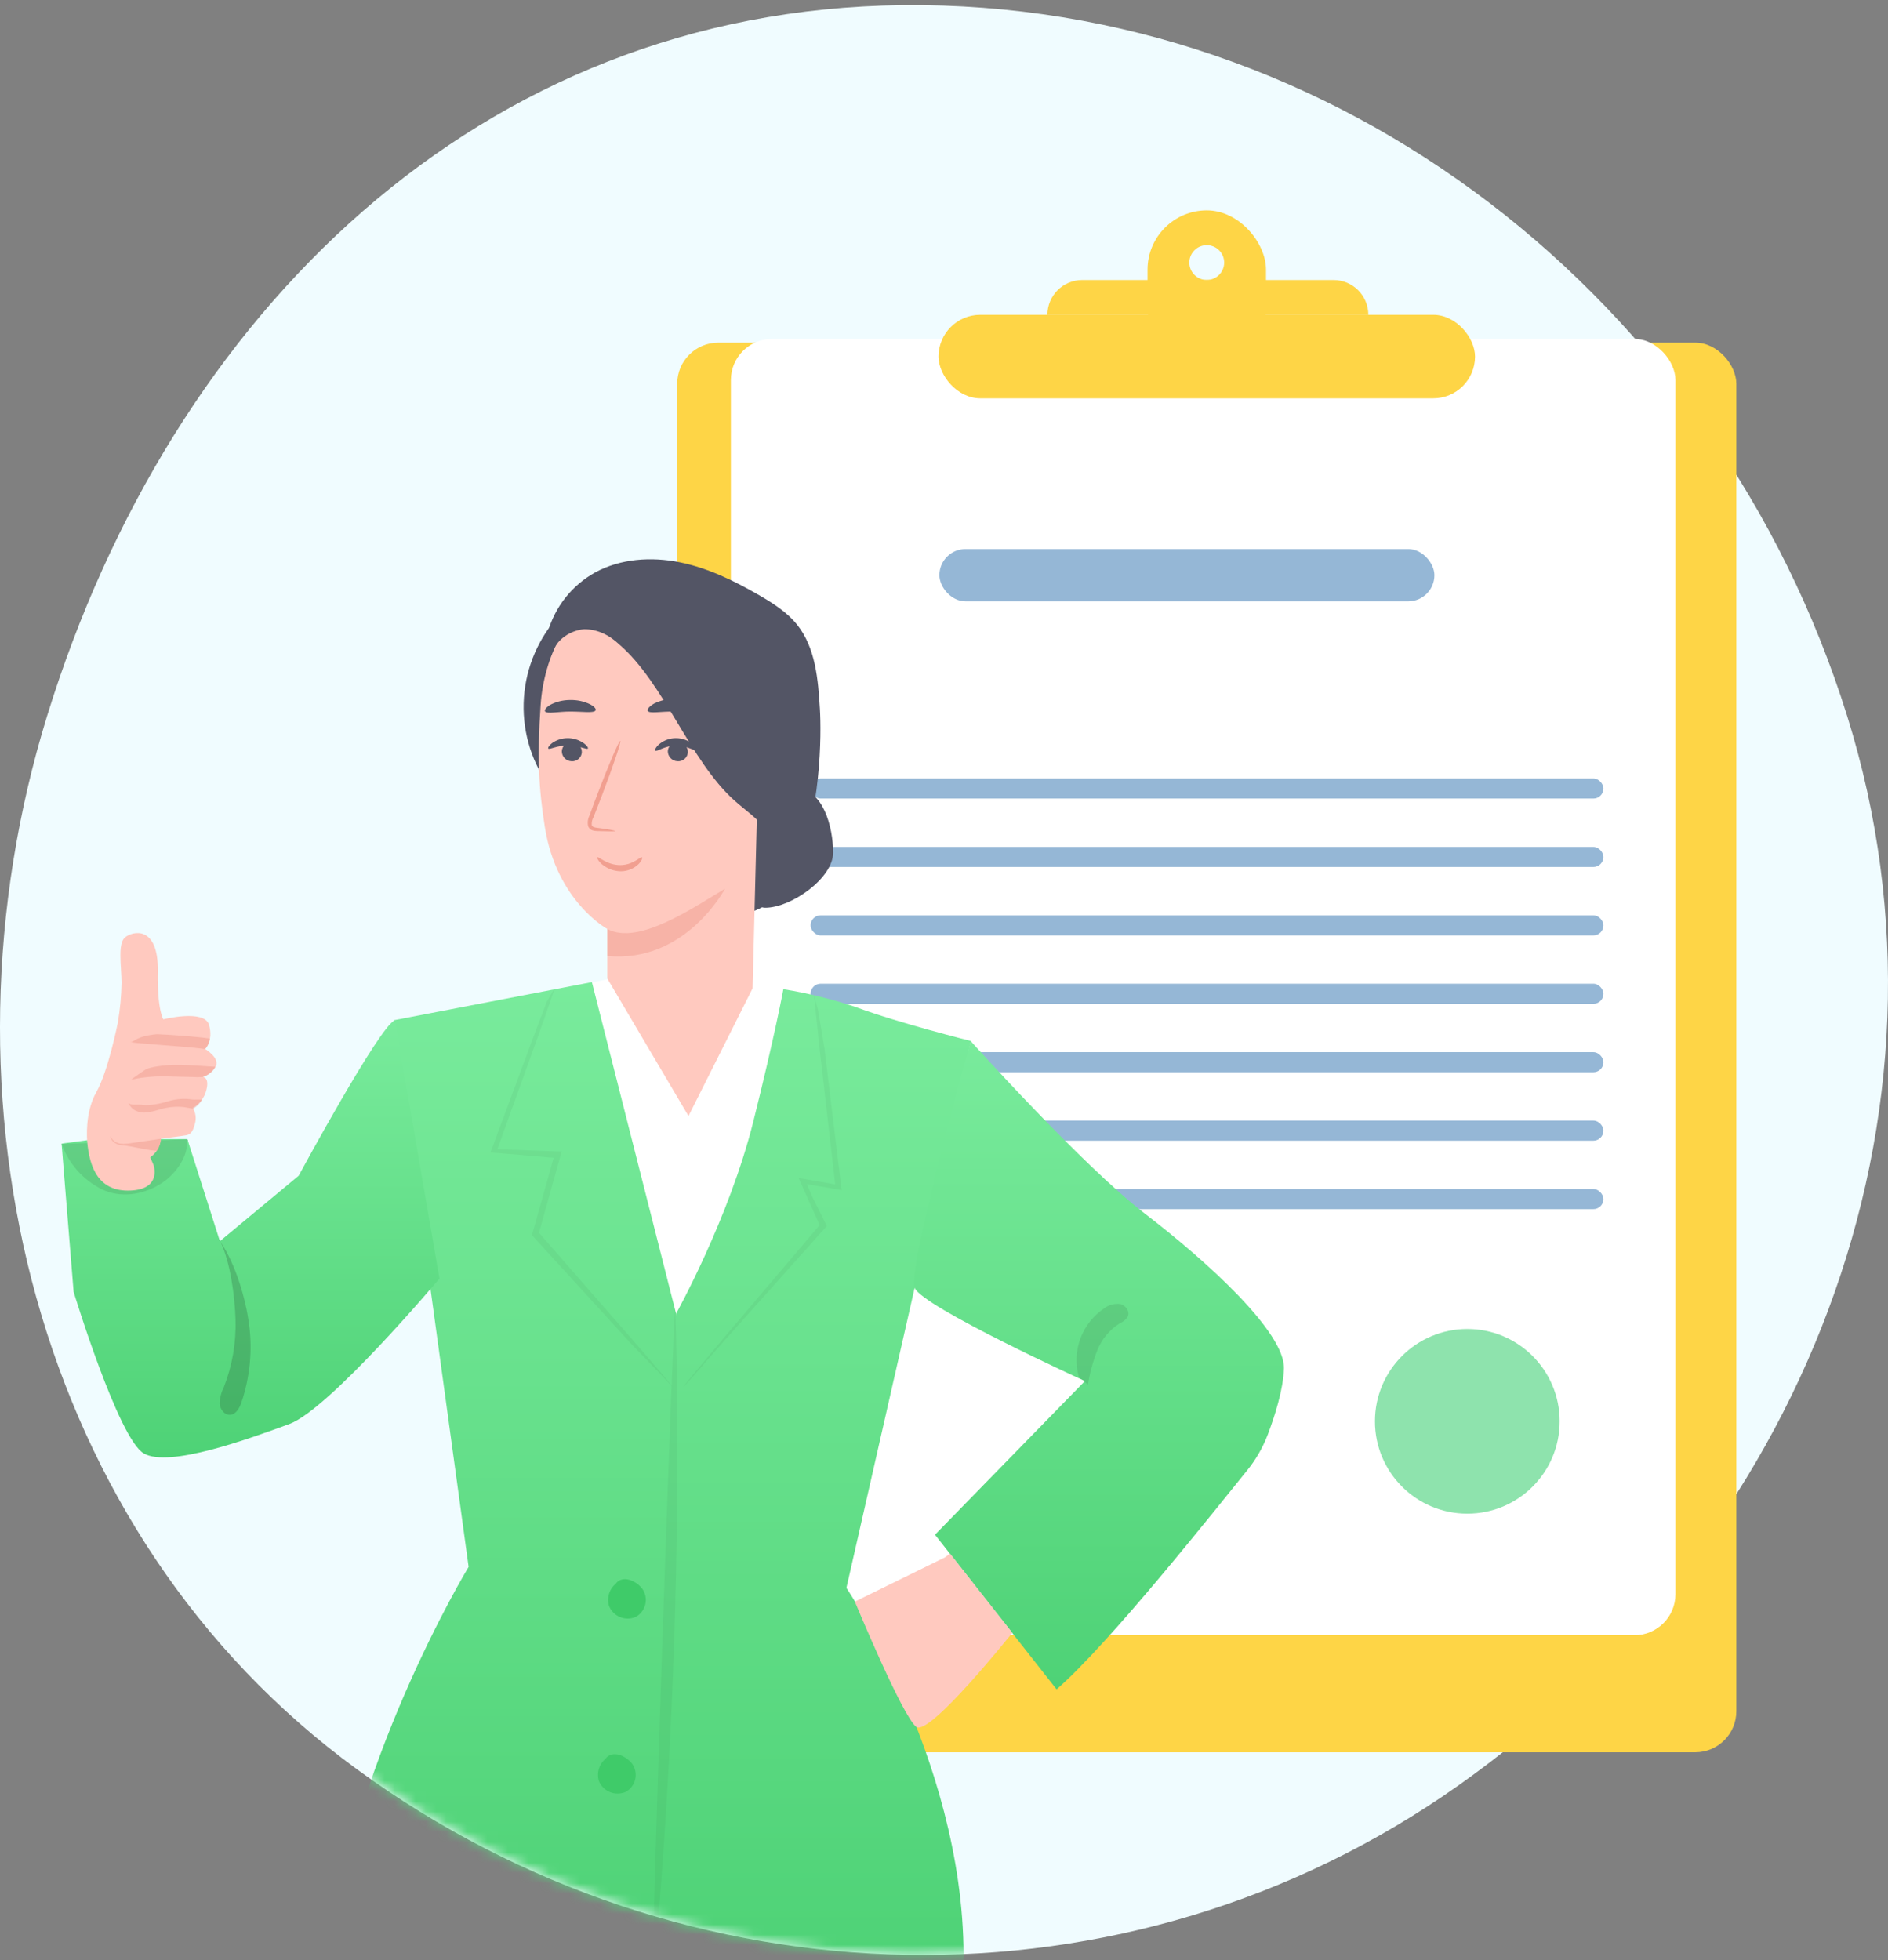 <svg width="184" height="191" viewBox="0 0 184 191" fill="none" xmlns="http://www.w3.org/2000/svg">
<rect x="0" y="0" width="184" height="191" fill="#808080" stroke="none"/>
<path fill-rule="evenodd" clip-rule="evenodd" d="M87.922 0.506C130.426 0.031 167.361 29.287 180.008 69.737C192.202 108.738 175.58 150.328 142.156 173.967C109.89 196.787 66.74 195.712 34.811 172.425C3.218 149.382 -6.921 107.03 4.6 69.737C16.721 30.5 46.735 0.966 87.922 0.506Z" fill="#F0FCFF"/>
<rect x="66" y="33.389" width="103.218" height="137.362" rx="4" fill="#FED546"/>
<rect x="71.231" y="33.027" width="92.054" height="126.319" rx="4" fill="white"/>
<rect x="111.838" y="20.5" width="11.544" height="15.262" rx="5.772" fill="#FED546"/>
<ellipse cx="117.608" cy="25.587" rx="1.698" ry="1.696" fill="#F0FCFF"/>
<rect x="91.465" y="30.675" width="52.288" height="8.14" rx="4.07" fill="#FED546"/>
<path d="M102.078 30.678C102.078 28.804 103.597 27.285 105.471 27.285H129.961C131.834 27.285 133.353 28.804 133.353 30.678H102.078Z" fill="#FED546"/>
<rect x="91.551" y="53.5" width="48.243" height="5.099" rx="2.549" fill="#95B7D6"/>
<rect x="79" y="75.856" width="77.267" height="1.961" rx="0.981" fill="#95B7D6"/>
<rect x="79" y="82.524" width="77.267" height="1.961" rx="0.981" fill="#95B7D6"/>
<rect x="79" y="89.192" width="77.267" height="1.961" rx="0.981" fill="#95B7D6"/>
<rect x="79" y="95.859" width="77.267" height="1.961" rx="0.981" fill="#95B7D6"/>
<rect x="79" y="102.527" width="77.267" height="1.961" rx="0.981" fill="#95B7D6"/>
<rect x="79" y="109.195" width="77.267" height="1.961" rx="0.981" fill="#95B7D6"/>
<rect x="79" y="115.863" width="77.267" height="1.961" rx="0.981" fill="#95B7D6"/>
<circle cx="143" cy="138.5" r="9" fill="#43D077" fill-opacity="0.6"/>
<mask id="mask0" mask-type="alpha" maskUnits="userSpaceOnUse" x="0" y="0" width="184" height="191">
<path fill-rule="evenodd" clip-rule="evenodd" d="M87.922 0.506C130.426 0.031 167.361 29.287 180.008 69.737C192.202 108.738 175.58 150.328 142.156 173.967C109.89 196.787 66.74 195.712 34.811 172.425C3.218 149.382 -6.921 107.03 4.6 69.737C16.721 30.5 46.735 0.966 87.922 0.506Z" fill="#F0FCFF"/>
</mask>
<g mask="url(#mask0)">
<path d="M25.78 133.859C25.694 133.698 25.628 133.527 25.582 133.35C25.458 132.974 25.297 132.499 25.111 131.933C24.698 130.739 24.177 129.087 23.557 127.269C22.937 125.451 22.359 123.81 21.942 122.625C21.743 122.063 21.578 121.588 21.45 121.216C21.383 121.046 21.33 120.87 21.293 120.691C21.392 120.846 21.471 121.012 21.529 121.187C21.665 121.509 21.855 121.984 22.082 122.571C22.541 123.744 23.14 125.38 23.76 127.198C24.379 129.016 24.9 130.681 25.255 131.888C25.433 132.491 25.569 132.983 25.668 133.326C25.723 133.499 25.76 133.678 25.78 133.859Z" fill="#535565"/>
<path d="M18.282 111.048C18.282 111.048 18.282 111.106 18.282 111.221C18.265 111.387 18.237 111.551 18.199 111.713C18.049 112.31 17.813 112.883 17.497 113.411C17.045 114.218 16.43 114.922 15.691 115.477C14.751 116.113 13.632 116.43 12.498 116.382C11.369 116.338 10.271 116.001 9.312 115.403C8.519 114.94 7.808 114.351 7.205 113.659C6.801 113.194 6.468 112.672 6.217 112.11C6.15 111.957 6.09 111.802 6.04 111.643C6.007 111.531 5.994 111.473 6.002 111.473C6.33 112.233 6.773 112.937 7.316 113.56C7.916 114.221 8.612 114.786 9.382 115.237C10.324 115.809 11.397 116.129 12.498 116.167C13.582 116.208 14.653 115.909 15.559 115.312C16.281 114.783 16.89 114.116 17.352 113.349C17.672 112.833 17.924 112.278 18.1 111.697C18.22 111.283 18.249 111.044 18.282 111.048Z" fill="#535565"/>
<path d="M41.608 99.004L60.569 95.153L76.344 96.392L89.957 101.28L80.665 140.291L50.574 141.837L41.608 99.004Z" fill="white"/>
<path d="M57.685 95.703L38.365 99.421L45.67 152.683C45.67 152.683 33.663 172.473 31.862 192.392H63.573C63.573 192.392 66.576 167.069 66.258 156.905C65.94 146.741 66.138 128.992 66.138 128.992L57.685 95.703Z" fill="url(#paint0_linear)"/>
<path d="M76.345 96.393C78.739 96.778 81.098 97.36 83.398 98.132C87.55 99.681 94.611 101.437 94.611 101.437L82.489 154.736C82.489 154.736 94.64 172.746 93.871 192.388C93.871 192.388 72.168 192.752 63.574 192.388L65.892 128.004C65.892 128.004 71.048 118.758 73.419 109.278C75.525 100.85 76.345 96.393 76.345 96.393Z" fill="url(#paint1_linear)"/>
<path d="M94.609 101.454C94.609 101.454 105.509 113.61 111.587 118.27C117.664 122.931 125.262 129.839 125.13 133.38C125.056 135.445 124.225 138.024 123.556 139.788C123.065 141.079 122.367 142.282 121.49 143.349C118.491 147.047 108.157 160.112 102.972 164.619L91.122 149.551L105.732 134.578C105.732 134.578 89.862 127.335 89.135 125.488C88.408 123.641 94.609 101.454 94.609 101.454Z" fill="url(#paint2_linear)"/>
<path d="M65.508 135.098C65.406 135.016 65.312 134.925 65.227 134.825L64.467 133.999L61.572 131.012L51.896 120.418L51.838 120.352L51.863 120.27L53.344 115.018L54.014 112.626L54.162 112.833L48.008 112.32H47.797L47.867 112.122L52.069 100.813C52.59 99.45 53.003 98.355 53.309 97.57L53.928 96.512C53.963 96.411 53.96 96.478 54.014 96.384C54 96.491 53.972 96.595 53.931 96.694C53.857 96.917 53.758 97.207 53.638 97.57C53.357 98.359 52.972 99.466 52.489 100.842C51.469 103.664 50.051 107.598 48.399 112.188L48.258 111.981L54.526 112.205H54.737L54.679 112.403C54.46 113.192 54.241 113.989 54.014 114.795L52.506 120.208L52.468 120.059L61.835 130.772L64.558 133.933L65.277 134.792C65.362 134.888 65.439 134.99 65.508 135.098Z" fill="black" fill-opacity="0.04"/>
<path d="M63.619 192.405C63.528 192.405 63.945 177.874 64.553 159.959C65.16 142.044 65.722 127.512 65.792 127.517C65.862 127.521 66.31 142.035 65.703 159.959C65.096 177.882 63.73 192.409 63.619 192.405Z" fill="black" fill-opacity="0.04"/>
<path d="M79.361 96.983C79.395 97.101 79.418 97.221 79.431 97.343C79.472 97.611 79.689 98.148 79.751 98.578L80.371 102.297C80.784 105.652 81.338 110.44 82.003 115.754L82.028 115.968L81.817 115.931L78.334 115.332L78.512 115.105C78.722 115.576 78.904 116.047 79.131 116.551L80.536 119.373L80.577 119.468L80.511 119.547L70.573 130.665C69.366 132.041 68.387 133.144 67.681 133.97L66.891 134.846C66.804 134.952 66.707 135.05 66.602 135.14C66.67 135.019 66.752 134.907 66.846 134.805L67.59 133.892L70.399 130.537L79.948 119.299L79.923 119.468C79.51 118.534 79.068 117.555 78.617 116.555L77.956 115.072L77.832 114.791L78.134 114.845L81.609 115.448L81.423 115.626C80.811 110.308 80.278 105.66 79.89 102.305C79.716 100.652 79.576 99.347 79.477 98.401C79.439 97.987 79.406 97.62 79.382 97.351C79.363 97.23 79.356 97.106 79.361 96.983Z" fill="black" fill-opacity="0.04"/>
<path d="M61.623 171.887C60.983 171.06 59.694 170.519 59.032 171.35H59.057C58.733 171.604 58.494 171.951 58.371 172.344C58.248 172.737 58.247 173.158 58.367 173.552C58.466 173.795 58.613 174.015 58.798 174.201C58.983 174.386 59.204 174.533 59.447 174.632C59.69 174.731 59.95 174.78 60.213 174.777C60.475 174.774 60.734 174.718 60.974 174.614C61.206 174.486 61.408 174.312 61.568 174.102C61.727 173.892 61.842 173.651 61.903 173.394C61.964 173.137 61.971 172.87 61.922 172.611C61.874 172.351 61.772 172.104 61.623 171.887Z" fill="#3FCB69"/>
<path d="M62.611 154.84C61.97 153.993 60.681 153.472 60.02 154.298H60.045C59.721 154.553 59.482 154.899 59.359 155.293C59.236 155.686 59.234 156.107 59.355 156.5C59.454 156.743 59.6 156.964 59.786 157.15C59.971 157.335 60.192 157.481 60.435 157.58C60.678 157.678 60.938 157.727 61.201 157.724C61.463 157.72 61.722 157.664 61.962 157.558C62.193 157.431 62.394 157.258 62.553 157.048C62.713 156.839 62.827 156.598 62.888 156.342C62.949 156.086 62.956 155.82 62.908 155.562C62.86 155.303 62.759 155.057 62.611 154.84Z" fill="#3FCB69"/>
<g opacity="0.3">
<path opacity="0.3" d="M105.143 134.189C104.794 132.953 104.845 131.638 105.291 130.433C105.736 129.228 106.552 128.195 107.622 127.484C108.066 127.15 108.621 127.002 109.172 127.07C109.705 127.186 110.147 127.798 109.911 128.31C109.716 128.601 109.438 128.827 109.114 128.959C108.131 129.583 107.371 130.501 106.94 131.582C106.52 132.659 106.214 133.776 106.027 134.917" fill="black"/>
</g>
<path d="M92.586 151.397L92.078 151.765L83.311 156.07C83.311 156.07 88 167.375 89.31 168.284C90.62 169.193 98.656 159.107 98.656 159.107L92.586 151.397Z" fill="#FFC9BF"/>
<path d="M38.481 99.434C37.093 99.81 29.106 114.568 29.106 114.568L21.43 120.947L18.269 111.031C18.267 111.022 18.262 111.013 18.254 111.007C18.247 111.001 18.237 110.998 18.228 110.998H9.212C9.163 111.044 6.002 111.411 6.002 111.453L7.175 125.885C7.175 125.885 11.534 140.193 14.009 141.626C16.484 143.06 24.293 140.193 28.197 138.763C32.102 137.334 42.828 124.587 42.828 124.587L38.481 99.434Z" fill="url(#paint3_linear)"/>
<g opacity="0.4">
<path opacity="0.4" d="M21.496 121.02C22.939 123.165 23.934 126.482 24.275 129.045C24.616 131.608 24.36 134.215 23.527 136.663C23.337 137.201 23.018 137.813 22.45 137.863C21.883 137.912 21.452 137.341 21.406 136.788C21.418 136.231 21.555 135.685 21.809 135.189C22.637 133.078 23.026 130.821 22.952 128.554C22.878 126.287 22.459 123.073 21.496 121.02Z" fill="black"/>
</g>
<g opacity="0.3">
<path opacity="0.3" d="M18.228 111.015L6.002 111.469C6.692 113.396 8.099 114.982 9.931 115.894C11.733 116.745 13.815 116.452 15.53 115.436C17.244 114.419 18.397 112.531 18.228 111.015Z" fill="black"/>
</g>
<path d="M8.494 111.18C8.494 111.056 8.242 108.432 9.391 106.42C10.54 104.408 11.477 99.681 11.477 99.681C11.702 98.383 11.826 97.07 11.849 95.752C11.825 94.058 11.461 91.968 12.18 91.348C12.899 90.728 15.456 90.108 15.382 94.678C15.316 98.43 15.917 99.329 15.917 99.329C15.917 99.329 19.935 98.318 20.373 99.876C20.811 101.433 19.985 102.214 19.985 102.214C19.985 102.214 21.369 103.04 21.055 103.838C20.781 104.363 20.312 104.759 19.749 104.941C19.749 104.941 20.443 104.941 20.109 106.222C20.021 106.587 19.857 106.929 19.628 107.226C19.398 107.523 19.109 107.768 18.778 107.945C18.921 108.171 19.014 108.425 19.053 108.69C19.091 108.954 19.074 109.224 19.001 109.482C18.774 110.424 18.472 110.564 18.101 110.634C17.729 110.705 15.684 110.961 15.684 110.961C15.658 111.322 15.55 111.673 15.37 111.987C15.19 112.301 14.941 112.57 14.642 112.775L14.969 113.535C14.969 113.535 15.795 115.886 12.709 116.014C9.622 116.142 8.713 113.812 8.494 111.18Z" fill="#FFC9BF"/>
<path d="M12.742 101.549C13.093 101.615 13.448 101.656 13.804 101.673L16.37 101.884C17.374 101.962 18.279 102.036 18.936 102.103L19.708 102.189C19.802 102.211 19.897 102.221 19.993 102.218C20.255 102.014 20.521 101.213 20.433 101.2C19.78 101.105 18.871 101.015 17.867 100.936C16.863 100.858 15.954 100.804 15.297 100.775C13.231 100.981 13.099 101.524 12.742 101.549Z" fill="#F19F90" fill-opacity="0.5"/>
<path d="M12.514 107.462C12.514 107.462 12.549 107.586 12.664 107.751C12.831 107.976 13.031 108.146 13.253 108.25C13.582 108.396 13.935 108.449 14.294 108.405C14.727 108.344 15.161 108.244 15.592 108.103C16.369 107.874 17.151 107.799 17.917 107.88C18.501 107.967 18.855 108.065 18.864 108.021C19.404 107.655 19.72 107.202 19.635 107.179C19.41 107.102 18.97 107.177 18.736 107.142C17.968 107.018 17.176 107.075 16.39 107.312C15.963 107.448 15.534 107.549 15.104 107.616C14.758 107.665 14.317 107.73 13.871 107.664C13.351 107.586 12.733 107.759 12.514 107.462Z" fill="#F19F90" fill-opacity="0.5"/>
<path d="M10.765 110.705C10.765 110.705 10.765 110.787 10.806 110.919C10.887 111.102 11.019 111.257 11.187 111.366C11.434 111.522 11.72 111.607 12.013 111.609C12.364 111.608 14.951 112.201 15.296 112.137C15.502 111.93 15.502 111.724 15.592 111.465C15.592 111.465 15.709 111.104 15.678 110.965C15.678 110.965 15.38 111.014 14.905 111.081L13.038 111.353C12.701 111.416 12.36 111.453 12.017 111.465C11.744 111.471 11.474 111.404 11.236 111.271C11.021 111.139 10.856 110.94 10.765 110.705Z" fill="#F19F90" fill-opacity="0.5"/>
<path d="M12.784 105.205C12.784 105.23 13.168 105.114 13.792 105.023C14.604 104.91 15.425 104.865 16.246 104.887L18.725 104.949C19.066 104.974 19.408 104.974 19.75 104.949C20.668 104.7 21.081 103.873 20.967 103.952C20.33 103.915 18.541 103.783 17.57 103.766C16.739 103.744 15.909 103.806 15.091 103.952C14.843 103.997 14.599 104.058 14.359 104.134C14.19 104.175 12.779 105.193 12.784 105.205Z" fill="#F19F90" fill-opacity="0.5"/>
<path d="M53.373 61.641C53.719 60.405 54.306 59.251 55.102 58.244C55.898 57.238 56.886 56.4 58.009 55.778C60.488 54.431 63.458 54.237 66.214 54.786C68.97 55.336 71.544 56.588 73.978 57.997C75.341 58.786 76.704 59.65 77.696 60.889C79.485 63.141 79.733 66.215 79.906 69.09C80.047 71.417 80.089 79.366 77.334 85.179C76.875 86.148 76.204 87.001 75.371 87.675C74.538 88.35 73.564 88.828 72.521 89.075" fill="#535565"/>
<path d="M54.541 59.918C52.501 62.126 51.274 64.962 51.062 67.961C50.85 70.959 51.666 73.94 53.376 76.412C54.807 70.101 56.787 63.927 59.293 57.96" fill="#535565"/>
<path d="M52.688 68.706C52.986 64.128 55.438 58.315 59.995 58.807L70.548 61.5C72.171 61.913 73.619 62.836 74.679 64.133C75.739 65.43 76.354 67.033 76.435 68.706C76.435 68.88 76.464 68.665 76.46 68.797L73.76 79.779L73.347 96.306L67.098 108.751L59.186 95.351C59.186 93.124 59.186 90.509 59.186 90.521C59.186 90.534 54.251 87.836 53.101 80.605C52.498 76.812 52.341 73.788 52.688 68.706Z" fill="#FFC9BF"/>
<path d="M54.754 73.192C54.75 73.447 54.847 73.694 55.023 73.878C55.199 74.063 55.441 74.171 55.696 74.18C55.82 74.19 55.945 74.176 56.064 74.137C56.183 74.098 56.292 74.036 56.386 73.954C56.481 73.872 56.557 73.771 56.612 73.659C56.666 73.547 56.697 73.424 56.704 73.3C56.707 73.045 56.611 72.799 56.436 72.615C56.26 72.43 56.02 72.322 55.766 72.312C55.641 72.302 55.516 72.317 55.397 72.356C55.279 72.395 55.169 72.457 55.074 72.539C54.98 72.621 54.903 72.721 54.848 72.833C54.793 72.945 54.761 73.067 54.754 73.192Z" fill="#535565"/>
<path d="M53.439 72.945C53.558 73.073 54.277 72.64 55.327 72.64C56.376 72.64 57.178 73.065 57.289 72.945C57.347 72.887 57.223 72.656 56.876 72.412C56.421 72.096 55.881 71.927 55.327 71.929C54.779 71.927 54.244 72.098 53.798 72.416C53.488 72.656 53.377 72.887 53.439 72.945Z" fill="#535565"/>
<path d="M65.084 73.192C65.081 73.447 65.178 73.693 65.354 73.877C65.53 74.061 65.771 74.17 66.026 74.18C66.15 74.19 66.276 74.175 66.394 74.136C66.513 74.097 66.623 74.035 66.717 73.953C66.811 73.871 66.888 73.771 66.944 73.659C66.999 73.546 67.031 73.424 67.038 73.3C67.04 73.045 66.943 72.799 66.767 72.615C66.591 72.43 66.351 72.322 66.096 72.312C65.972 72.302 65.846 72.317 65.728 72.356C65.609 72.395 65.499 72.457 65.405 72.539C65.31 72.621 65.234 72.721 65.178 72.833C65.123 72.945 65.091 73.067 65.084 73.192Z" fill="#535565"/>
<path d="M63.857 73.145C63.989 73.298 64.781 72.65 65.898 72.65C67.015 72.65 67.842 73.288 67.96 73.145C68.022 73.076 67.89 72.799 67.521 72.507C67.035 72.128 66.458 71.926 65.867 71.929C65.284 71.927 64.716 72.133 64.244 72.517C63.914 72.799 63.8 73.076 63.857 73.145Z" fill="#535565"/>
<path d="M59.946 80.986C59.946 80.924 59.298 80.812 58.24 80.672C57.971 80.643 57.715 80.589 57.67 80.407C57.648 80.129 57.711 79.851 57.852 79.61C58.108 78.961 58.372 78.279 58.653 77.544C59.76 74.652 60.566 72.239 60.45 72.194C60.335 72.148 59.335 74.474 58.223 77.387C57.948 78.106 57.693 78.795 57.459 79.453C57.289 79.776 57.24 80.15 57.319 80.507C57.354 80.605 57.412 80.693 57.488 80.765C57.565 80.837 57.656 80.89 57.757 80.92C57.906 80.96 58.06 80.981 58.215 80.982C59.281 81.019 59.942 81.023 59.946 80.986Z" fill="#F19F90"/>
<path d="M70.66 86.596C70.66 86.596 66.833 93.885 59.193 93.157V90.521C62.19 92.174 67.603 88.416 70.66 86.596Z" fill="#F19F90" fill-opacity="0.5"/>
<path d="M62.567 83.54C62.433 83.429 61.71 84.3 60.439 84.301C59.168 84.302 58.313 83.431 58.211 83.534C58.164 83.592 58.28 83.88 58.664 84.219C59.176 84.651 59.821 84.892 60.491 84.901C61.133 84.905 61.753 84.659 62.218 84.216C62.55 83.885 62.633 83.583 62.567 83.54Z" fill="#F19F90"/>
<path d="M63.118 69.259C63.267 69.578 64.417 69.305 65.808 69.341C67.198 69.376 68.349 69.65 68.502 69.334C68.566 69.187 68.341 68.89 67.862 68.615C67.225 68.281 66.524 68.102 65.814 68.091C65.103 68.081 64.401 68.238 63.76 68.553C63.295 68.819 63.051 69.106 63.118 69.259Z" fill="#535565"/>
<path d="M53.128 69.339C53.383 69.588 54.378 69.339 55.578 69.339C56.777 69.339 57.794 69.507 58.027 69.249C58.135 69.125 57.971 68.876 57.527 68.641C56.94 68.344 56.244 68.194 55.538 68.212C54.833 68.217 54.148 68.391 53.582 68.709C53.179 68.962 53.037 69.215 53.128 69.339Z" fill="#535565"/>
<path d="M53.721 63.872C54.173 62.218 55.734 61.403 56.934 61.314C58.141 61.311 59.323 61.823 60.339 62.789C64.74 66.573 67.213 74.091 71.562 77.994C72.63 78.957 73.811 79.695 74.719 80.968C75.627 82.241 76.219 84.275 75.715 85.977C76.338 84.828 76.846 83.551 77.224 82.187C77.41 81.502 77.496 80.765 77.475 80.026C77.454 79.288 77.328 78.564 77.103 77.904C76.727 76.935 78.695 75.496 78.511 74.408C78.351 73.45 78.332 72.503 78.304 71.516C78.229 70.515 77.595 67.193 77.224 66.351C75.523 61.872 72.438 59.783 69.421 57.261C67.454 55.568 63.997 55.762 61.724 55.818C59.441 55.897 57.252 57.188 55.554 59.458C54.582 60.808 53.213 62.04 53.721 63.872Z" fill="#535565"/>
<path d="M81.195 83.084C81.195 85.594 77.094 88.455 74.584 88.455C72.932 88.455 74.586 85.594 74.586 83.084C74.586 80.574 75.173 76.887 77.683 76.887C80.193 76.887 81.195 80.574 81.195 83.084Z" fill="#535565"/>
</g>
<defs>
<linearGradient id="paint0_linear" x1="49.072" y1="95.703" x2="49.072" y2="192.392" gradientUnits="userSpaceOnUse">
<stop stop-color="#79EB9C"/>
<stop offset="1" stop-color="#4ED276"/>
</linearGradient>
<linearGradient id="paint1_linear" x1="79.092" y1="96.393" x2="79.092" y2="192.55" gradientUnits="userSpaceOnUse">
<stop stop-color="#79EB9C"/>
<stop offset="1" stop-color="#4ED276"/>
</linearGradient>
<linearGradient id="paint2_linear" x1="107.104" y1="101.454" x2="107.104" y2="164.619" gradientUnits="userSpaceOnUse">
<stop stop-color="#79EB9C"/>
<stop offset="1" stop-color="#4ED276"/>
</linearGradient>
<linearGradient id="paint3_linear" x1="24.415" y1="99.434" x2="24.415" y2="142.017" gradientUnits="userSpaceOnUse">
<stop stop-color="#79EB9C"/>
<stop offset="1" stop-color="#4ED276"/>
</linearGradient>
</defs>
</svg>
